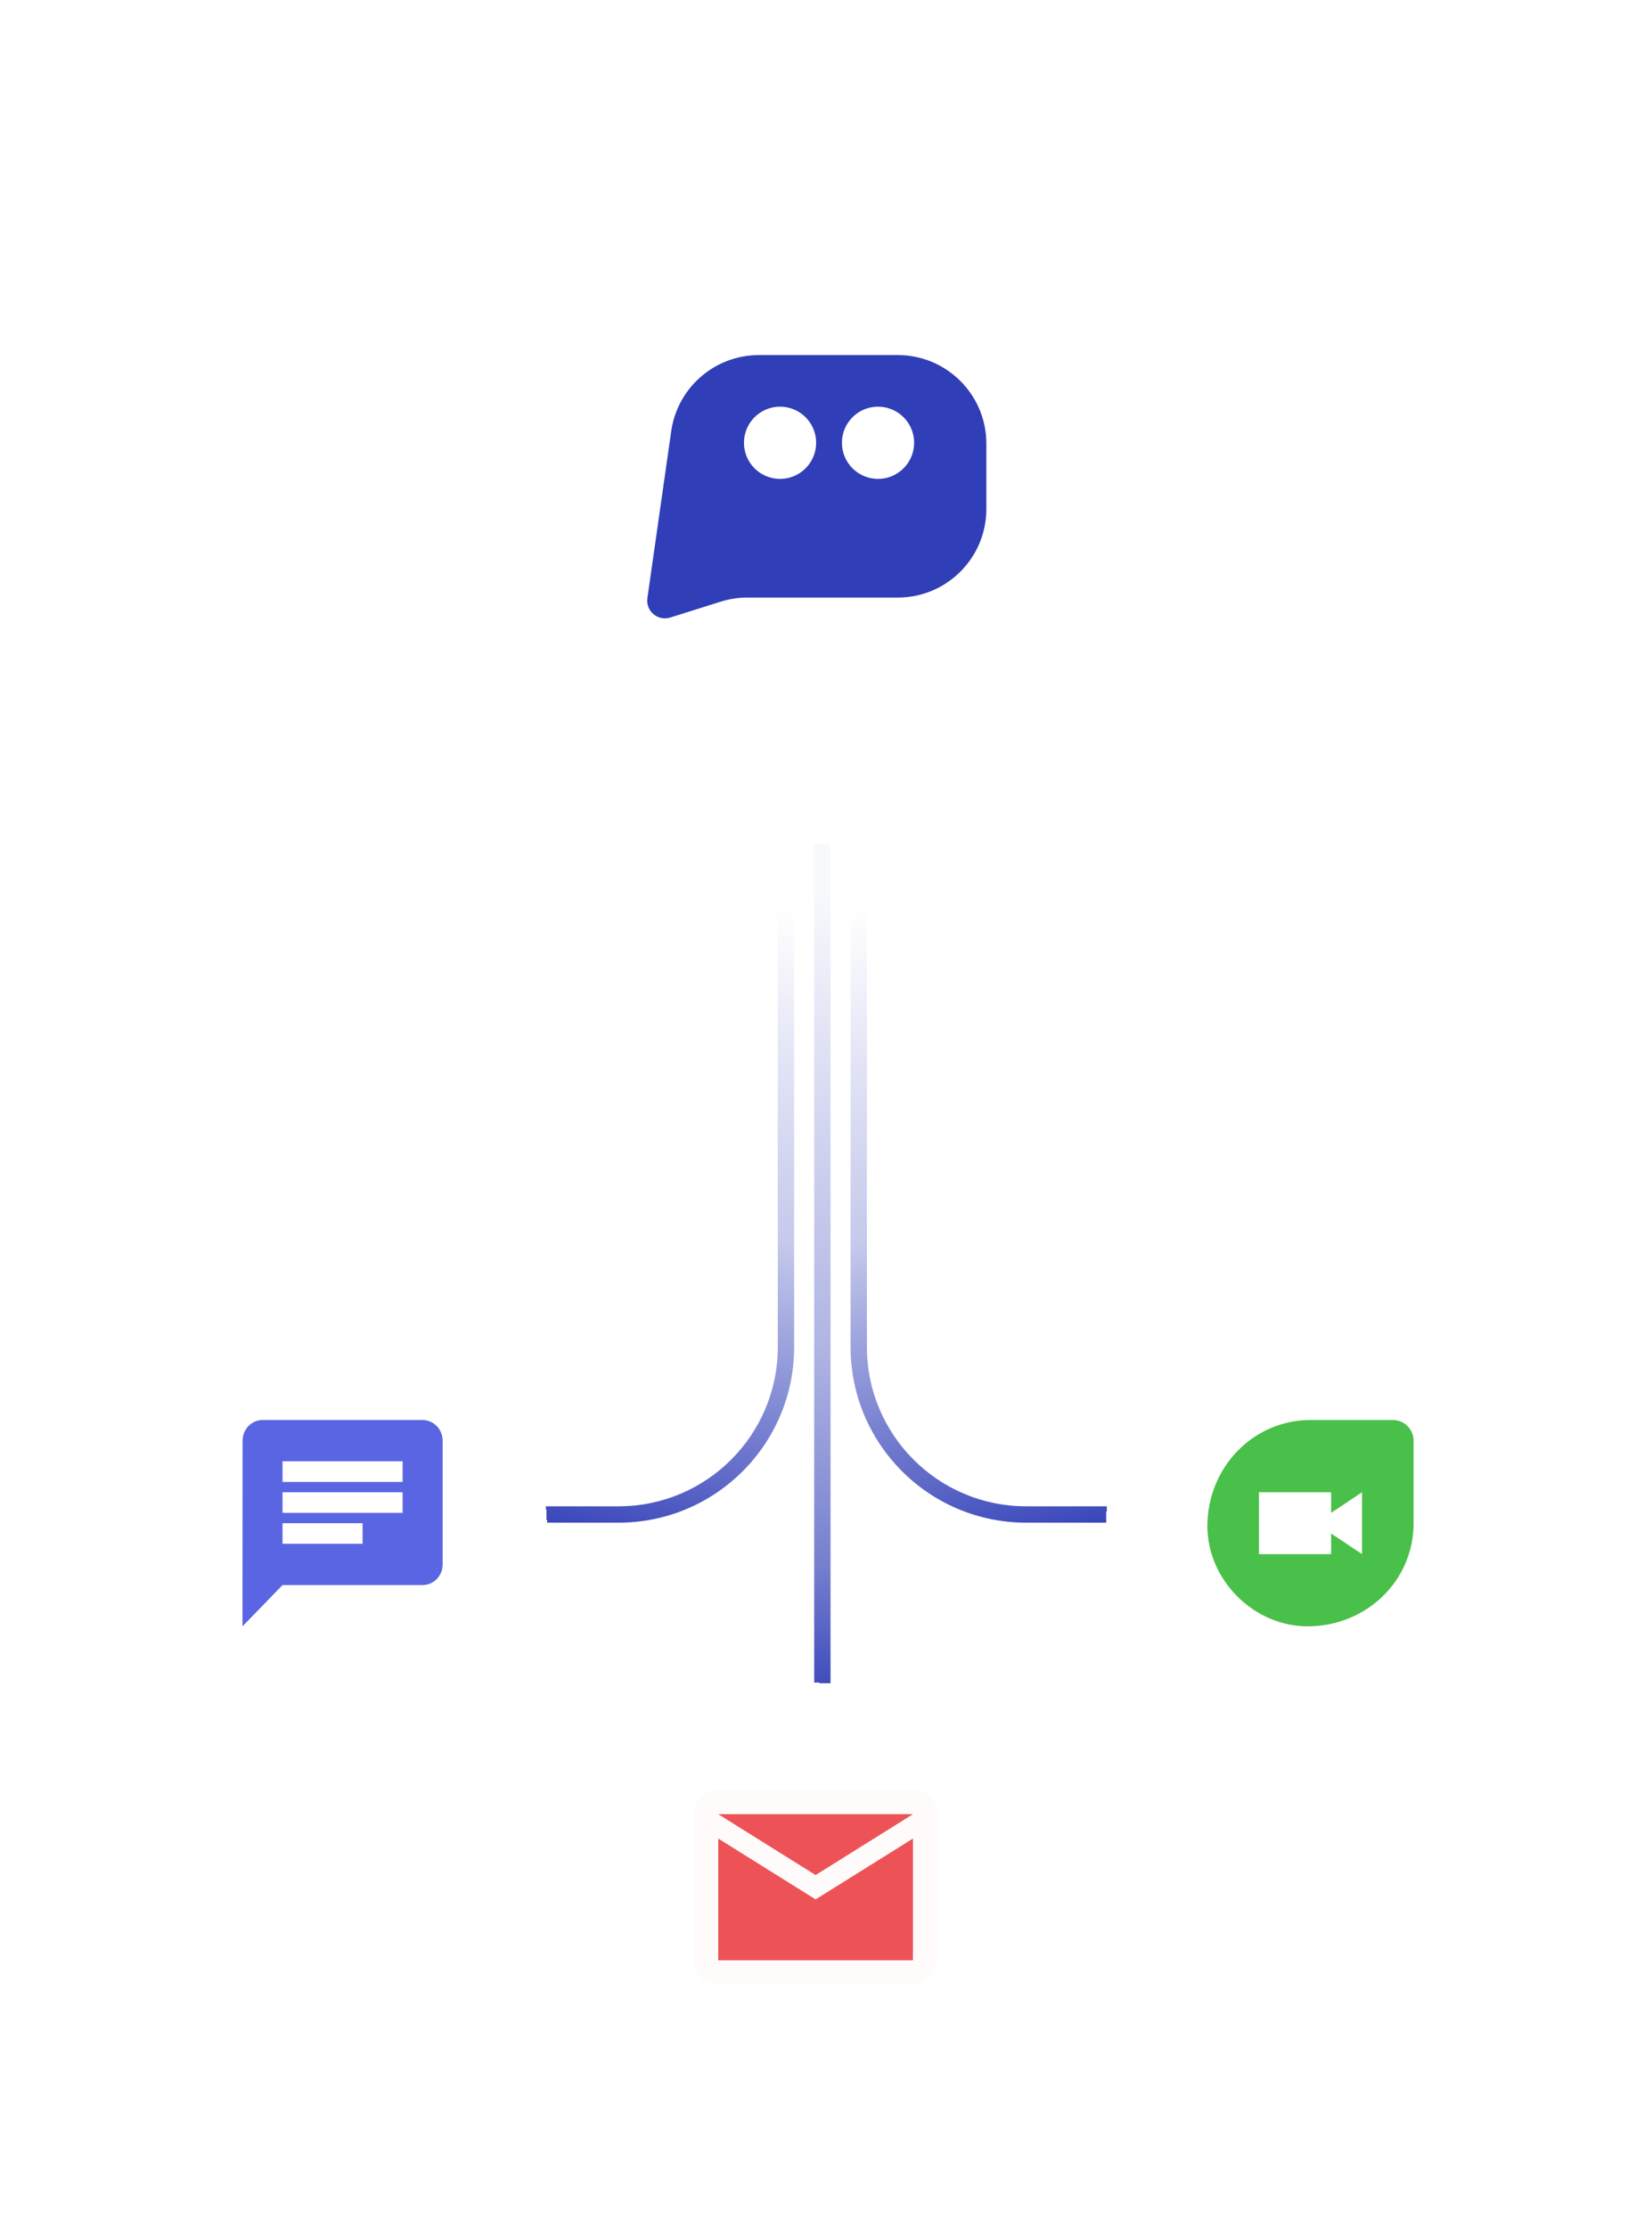 <svg width="227" height="306" viewBox="0 0 227 306" fill="none" xmlns="http://www.w3.org/2000/svg">
<path d="M107.011 240C107.011 243.307 109.693 245.989 113 245.989C116.307 245.989 118.989 243.307 118.989 240C118.989 236.693 116.307 234.011 113 234.011C109.693 234.011 107.011 236.693 107.011 240ZM111.877 116L111.877 240L114.123 240L114.123 116L111.877 116Z" fill="url(#paint0_linear_439_588)"/>
<path d="M155.011 208C155.011 211.307 157.693 213.989 161 213.989C164.307 213.989 166.989 211.307 166.989 208C166.989 204.693 164.307 202.011 161 202.011C157.693 202.011 155.011 204.693 155.011 208ZM151.5 209.123H161V206.877H151.5V209.123ZM116.877 122V142.5H119.123V122H116.877ZM116.877 142.5V185H119.123V142.5H116.877ZM141 209.123H147.5V206.877H141V209.123ZM147.5 209.123H151.5V206.877H147.5V209.123ZM116.877 185C116.877 198.323 127.677 209.123 141 209.123V206.877C128.918 206.877 119.123 197.082 119.123 185H116.877Z" fill="url(#paint1_linear_439_588)"/>
<path d="M70.989 208C70.989 211.307 68.308 213.989 65 213.989C61.693 213.989 59.011 211.307 59.011 208C59.011 204.693 61.693 202.011 65 202.011C68.308 202.011 70.989 204.693 70.989 208ZM74.5 209.123H65V206.877H74.5V209.123ZM109.123 122V142.5H106.877V122H109.123ZM109.123 142.5V185H106.877V142.5H109.123ZM85 209.123H78.5V206.877H85V209.123ZM78.5 209.123H74.5V206.877H78.5V209.123ZM109.123 185C109.123 198.323 98.323 209.123 85 209.123V206.877C97.082 206.877 106.877 197.082 106.877 185H109.123Z" fill="url(#paint2_linear_439_588)"/>
<g filter="url(#filter0_d_439_588)">
<rect x="64.512" y="18" width="95.445" height="95.445" rx="47.722" fill="white" shape-rendering="crispEdges"/>
<path fill-rule="evenodd" clip-rule="evenodd" d="M92.232 58.095C93.089 52.097 98.225 47.643 104.284 47.643H123.361C130.085 47.643 135.535 53.093 135.535 59.816V68.775C135.535 75.498 130.085 80.949 123.361 80.949H110.733H102.68C101.442 80.949 100.211 81.138 99.03 81.509L92.097 83.688C90.388 84.225 88.704 82.794 88.957 81.02L92.232 58.095ZM112.148 59.689C112.148 62.429 109.927 64.65 107.187 64.65C104.448 64.65 102.227 62.429 102.227 59.689C102.227 56.95 104.448 54.729 107.187 54.729C109.927 54.729 112.148 56.95 112.148 59.689ZM120.65 64.65C123.39 64.65 125.61 62.429 125.61 59.689C125.61 56.95 123.39 54.729 120.65 54.729C117.91 54.729 115.689 56.95 115.689 59.689C115.689 62.429 117.91 64.65 120.65 64.65Z" fill="#303EB7"/>
</g>
<g filter="url(#filter1_d_439_588)">
<rect x="19" y="180" width="56.144" height="56.144" rx="28.072" fill="white" shape-rendering="crispEdges"/>
<path d="M58.072 193.906H36.072C34.56 193.906 33.336 195.181 33.336 196.739L33.322 222.239L38.822 216.572H58.072C59.585 216.572 60.822 215.297 60.822 213.739V196.739C60.822 195.181 59.585 193.906 58.072 193.906ZM38.822 203.822H55.322V206.656H38.822V203.822ZM49.822 210.906H38.822V208.072H49.822V210.906ZM55.322 202.406H38.822V199.572H55.322V202.406Z" fill="#5965E2"/>
</g>
<g filter="url(#filter2_d_439_588)">
<rect x="152" y="180" width="56.144" height="56.144" rx="28.072" fill="white" shape-rendering="crispEdges"/>
<path d="M191.406 193.906H180.073C172.111 193.906 165.906 200.507 165.906 208.469C165.906 215.864 172.267 222.239 179.676 222.239C187.709 222.239 194.24 216.034 194.24 208.072V196.739C194.24 195.181 192.965 193.906 191.406 193.906ZM187.156 212.322L182.906 209.489V212.322H172.99V203.822H182.906V206.656L187.156 203.822V212.322Z" fill="#49C049"/>
</g>
<g filter="url(#filter3_d_439_588)">
<rect x="84" y="230" width="56.144" height="56.144" rx="28.072" fill="white" shape-rendering="crispEdges"/>
<rect x="97.951" y="246.925" width="28.24" height="22.295" rx="2.788" fill="#ED5356"/>
<path d="M125.448 244.695H98.694C96.855 244.695 95.366 246.2 95.366 248.04L95.35 268.105C95.35 269.944 96.855 271.449 98.694 271.449H125.448C127.287 271.449 128.792 269.944 128.792 268.105V248.04C128.792 246.2 127.287 244.695 125.448 244.695ZM125.448 268.105H98.694V251.384L112.071 259.744L125.448 251.384V268.105ZM112.071 256.4L98.694 248.04H125.448L112.071 256.4Z" fill="#FFFBFB"/>
</g>
<defs>
<filter id="filter0_d_439_588" x="45.984" y="0.595" width="132.5" height="132.5" filterUnits="userSpaceOnUse" color-interpolation-filters="sRGB">
<feFlood flood-opacity="0" result="BackgroundImageFix"/>
<feColorMatrix in="SourceAlpha" type="matrix" values="0 0 0 0 0 0 0 0 0 0 0 0 0 0 0 0 0 0 127 0" result="hardAlpha"/>
<feOffset dy="1.123"/>
<feGaussianBlur stdDeviation="9.264"/>
<feComposite in2="hardAlpha" operator="out"/>
<feColorMatrix type="matrix" values="0 0 0 0 0 0 0 0 0 0 0 0 0 0 0 0 0 0 0.08 0"/>
<feBlend mode="normal" in2="BackgroundImageFix" result="effect1_dropShadow_439_588"/>
<feBlend mode="normal" in="SourceGraphic" in2="effect1_dropShadow_439_588" result="shape"/>
</filter>
<filter id="filter1_d_439_588" x="0.472" y="162.595" width="93.2" height="93.199" filterUnits="userSpaceOnUse" color-interpolation-filters="sRGB">
<feFlood flood-opacity="0" result="BackgroundImageFix"/>
<feColorMatrix in="SourceAlpha" type="matrix" values="0 0 0 0 0 0 0 0 0 0 0 0 0 0 0 0 0 0 127 0" result="hardAlpha"/>
<feOffset dy="1.123"/>
<feGaussianBlur stdDeviation="9.264"/>
<feComposite in2="hardAlpha" operator="out"/>
<feColorMatrix type="matrix" values="0 0 0 0 0 0 0 0 0 0 0 0 0 0 0 0 0 0 0.08 0"/>
<feBlend mode="normal" in2="BackgroundImageFix" result="effect1_dropShadow_439_588"/>
<feBlend mode="normal" in="SourceGraphic" in2="effect1_dropShadow_439_588" result="shape"/>
</filter>
<filter id="filter2_d_439_588" x="133.472" y="162.595" width="93.2" height="93.199" filterUnits="userSpaceOnUse" color-interpolation-filters="sRGB">
<feFlood flood-opacity="0" result="BackgroundImageFix"/>
<feColorMatrix in="SourceAlpha" type="matrix" values="0 0 0 0 0 0 0 0 0 0 0 0 0 0 0 0 0 0 127 0" result="hardAlpha"/>
<feOffset dy="1.123"/>
<feGaussianBlur stdDeviation="9.264"/>
<feComposite in2="hardAlpha" operator="out"/>
<feColorMatrix type="matrix" values="0 0 0 0 0 0 0 0 0 0 0 0 0 0 0 0 0 0 0.08 0"/>
<feBlend mode="normal" in2="BackgroundImageFix" result="effect1_dropShadow_439_588"/>
<feBlend mode="normal" in="SourceGraphic" in2="effect1_dropShadow_439_588" result="shape"/>
</filter>
<filter id="filter3_d_439_588" x="65.472" y="212.595" width="93.2" height="93.199" filterUnits="userSpaceOnUse" color-interpolation-filters="sRGB">
<feFlood flood-opacity="0" result="BackgroundImageFix"/>
<feColorMatrix in="SourceAlpha" type="matrix" values="0 0 0 0 0 0 0 0 0 0 0 0 0 0 0 0 0 0 127 0" result="hardAlpha"/>
<feOffset dy="1.123"/>
<feGaussianBlur stdDeviation="9.264"/>
<feComposite in2="hardAlpha" operator="out"/>
<feColorMatrix type="matrix" values="0 0 0 0 0 0 0 0 0 0 0 0 0 0 0 0 0 0 0.08 0"/>
<feBlend mode="normal" in2="BackgroundImageFix" result="effect1_dropShadow_439_588"/>
<feBlend mode="normal" in="SourceGraphic" in2="effect1_dropShadow_439_588" result="shape"/>
</filter>
<linearGradient id="paint0_linear_439_588" x1="113.369" y1="236.037" x2="113.05" y2="119.974" gradientUnits="userSpaceOnUse">
<stop stop-color="#303EB7"/>
<stop stop-color="#303EB7"/>
<stop offset="0.182" stop-color="#767FCF"/>
<stop offset="0.437" stop-color="#AFB4E3"/>
<stop offset="0.975" stop-color="#F8F9FD"/>
</linearGradient>
<linearGradient id="paint1_linear_439_588" x1="161.987" y1="209.396" x2="137.592" y2="119.56" gradientUnits="userSpaceOnUse">
<stop stop-color="#303EB7"/>
<stop offset="0.221" stop-color="#7079CD"/>
<stop offset="0.524" stop-color="#C5C9EB"/>
<stop offset="0.773" stop-color="#E1E3F5"/>
<stop offset="1" stop-color="white"/>
</linearGradient>
<linearGradient id="paint2_linear_439_588" x1="64.013" y1="209.396" x2="88.408" y2="119.56" gradientUnits="userSpaceOnUse">
<stop stop-color="#303EB7"/>
<stop offset="0.221" stop-color="#7079CD"/>
<stop offset="0.524" stop-color="#C5C9EB"/>
<stop offset="0.773" stop-color="#E1E3F5"/>
<stop offset="1" stop-color="white"/>
</linearGradient>
</defs>
</svg>
